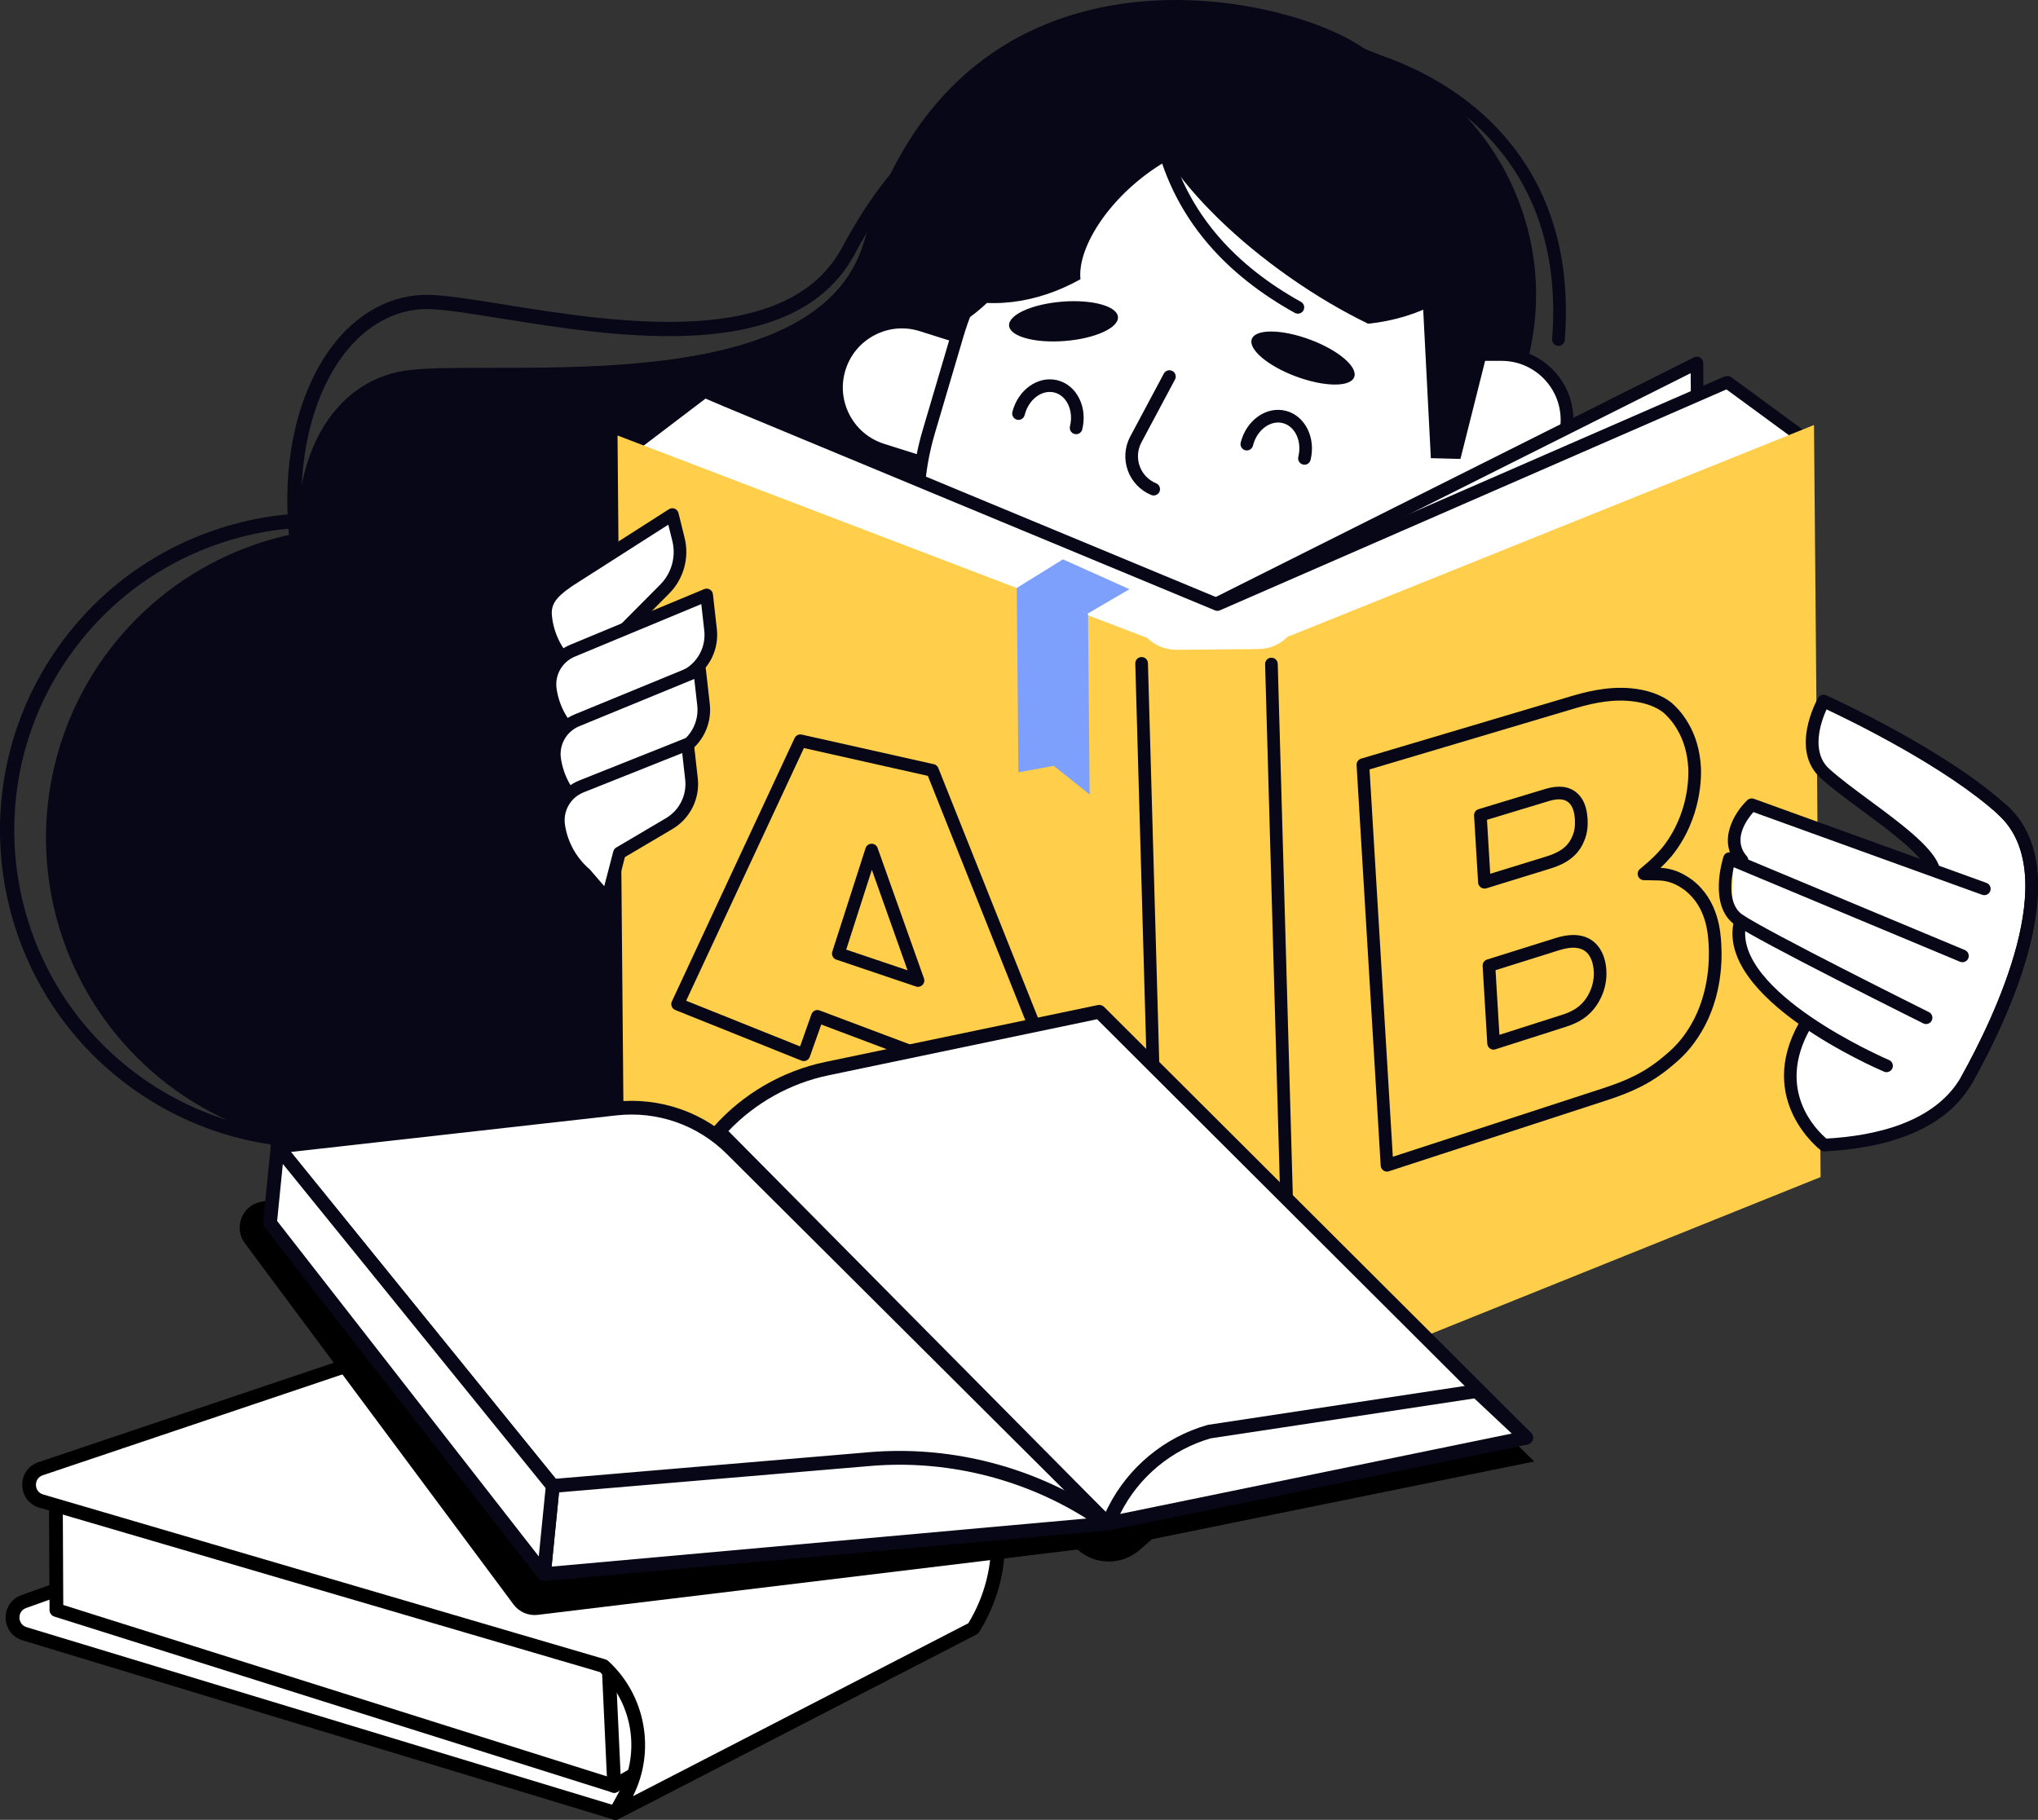 <?xml version="1.0" encoding="UTF-8"?><svg id="b" xmlns="http://www.w3.org/2000/svg" viewBox="0 0 546.03 487.67"><rect x="0" y="0" width="546.03" height="487.67" fill="#333333" stroke="none"/><defs><style>.c,.d,.e,.f,.g{stroke-width:0px;}.d{fill:#080717;}.e{fill:#7ca0fc;}.f{fill:#fff;}.g{fill:#ffcf4b;}</style></defs><path class="d" d="m311.45,5.38c30.81-3.09,59.58,10.05,78.36,32.6-8.24-1.38-16.72-1.76-25.35-.89-58.51,5.87-100.61,63.82-94.03,129.44.37,3.64.89,7.23,1.54,10.76-22.67-14.96-38.78-39.99-41.76-69.63-5.16-51.47,31.2-97.26,81.22-102.27Z"/><path class="d" d="m237.73,279.24c-11.7,0-23.25-.91-32.67-1.66-9.09-.72-16.94-1.34-19.55-.63-7.63,2.06-22.18-7.27-43.23-27.76-17.54-17.07-33.4-35.79-39.28-43.58-30.24-40.09-30.95-82.21-18.24-106.17,7.22-13.6,18.6-21.04,31.19-20.39,4.7.24,11.29,1.3,18.91,2.52,30.32,4.88,76.13,12.24,90.84-15.39,14.84-27.87,35.28-44.13,60.75-48.34,28.18-4.65,56.18,7.64,67.05,17.86h0c23.74,22.31,33.94,42.42,26.63,52.5-17.01,23.44-44.1,40.3-68,55.17-21.08,13.12-39.29,24.46-41.61,35.62-.71,3.44.11,6.8,2.52,10.27,22.5,32.5,29.19,55.7,20.45,70.9-8.92,15.5-32.63,19.07-55.77,19.07Zm-48.29-6.42c3.89,0,9.31.43,15.91.95,27.15,2.14,72.61,5.73,84.83-15.51,7.82-13.6,1-36.08-20.28-66.81-2.99-4.32-4.04-8.77-3.12-13.23,2.65-12.77,20.6-23.95,43.33-38.1,23.6-14.69,50.35-31.34,66.92-54.17,5.91-8.14-4.61-27.21-26.15-47.46h0c-10.3-9.68-36.91-21.32-63.81-16.88-24.24,4-43.75,19.6-58,46.36-16,30.05-63.44,22.42-94.83,17.37-7.51-1.21-14-2.25-18.49-2.48-11.06-.57-21.13,6.13-27.62,18.37-12.14,22.89-11.31,63.33,17.91,102.08,14.68,19.46,64.47,73.74,78.45,69.95,1.15-.31,2.82-.44,4.94-.44Z"/><path class="d" d="m363.44,11.68c-23.41-14.42-106.83-30.79-132.07,53.45-12.55,41.89-95.45,31.31-121.22,33.98-39.96,4.14-47.06,77.94,17.92,133.85,18.67,16.06,90.65,68.99,107.44,61.62,16.8-7.36,195.47,5.96,75.67-105.36-30.91-28.72,64.99-67.01,94.14-128.7,4.95-10.48-10.02-29.22-41.87-48.84Z"/><circle class="d" cx="95.51" cy="224.54" r="83.19" transform="translate(-130.8 133.3) rotate(-45)"/><path class="d" d="m84.96,307.61c-16.97,0-34.1-5.05-48.99-15.57C-2.36,264.96-11.51,211.75,15.57,173.42c27.08-38.33,80.29-47.48,118.62-20.4,38.33,27.08,47.48,80.29,20.4,118.62h0c-16.56,23.44-42.9,35.97-69.63,35.97Zm.23-166.33c-25.53,0-50.68,11.96-66.5,34.35-25.86,36.6-17.12,87.42,19.48,113.29,36.6,25.86,87.42,17.12,113.29-19.48h0c25.86-36.6,17.12-87.42-19.48-113.29-14.22-10.04-30.58-14.87-46.79-14.87Zm67.83,129.26h0,0Z"/><circle class="d" cx="187.31" cy="270.96" r="82.18" transform="translate(-136.73 211.81) rotate(-45)"/><path class="f" d="m317.59,265.01h0c22.69.39,41.4-17.68,41.79-40.37l.76-43.94-82.16-1.42-.76,43.94c-.39,22.69,17.68,41.4,40.37,41.79Z"/><path class="d" d="m318.32,266.71c-.25,0-.51,0-.76,0h0c-23.58-.41-42.44-19.93-42.03-43.51l.76-43.94c.02-.93.77-1.67,1.69-1.67.01,0,.02,0,.03,0l82.16,1.42c.45,0,.88.19,1.19.52s.48.76.48,1.21l-.76,43.94c-.2,11.43-4.83,22.09-13.05,30.03-8.04,7.76-18.56,12.01-29.7,12.01Zm-.7-3.39c10.52.18,20.48-3.74,28.05-11.05,7.57-7.31,11.84-17.13,12.02-27.65l.73-42.24-78.77-1.36-.73,42.24c-.38,21.72,16.99,39.69,38.7,40.07Z"/><path class="d" d="m276.99,236.56l.99-57.28,52.19.9,16.33,19.88c-13.36,21.71-37.88,35.22-69.5,36.5Z"/><path class="d" d="m290.41,178.72h0c-44.57-13.15-70.04-59.95-56.89-104.52l1.27-4.3C247.95,25.33,294.74-.14,339.31,13.01h0c44.57,13.15,70.04,59.95,56.89,104.52l-1.27,4.3c-13.15,44.57-59.95,70.04-104.52,56.89Z"/><path class="d" d="m317.38,160.11h0c-37.2-10.98-58.45-50.03-47.48-87.22l4.07-13.78c10.98-37.2,50.03-58.45,87.22-47.48h0c37.2,10.98,58.45,50.03,47.48,87.22l-4.07,13.78c-10.98,37.2-50.03,58.45-87.22,47.48Z"/><path class="d" d="m417.54,92.68s-.09,0-.13,0c-.93-.07-1.63-.89-1.56-1.82,1.63-20.92-3.49-38.43-15.22-52.02-12.38-14.34-32.34-23.76-53.42-25.21-.93-.06-1.64-.87-1.57-1.81.06-.93.88-1.64,1.81-1.57,21.96,1.51,42.8,11.37,55.75,26.38,12.35,14.3,17.74,32.64,16.04,54.5-.07.89-.81,1.56-1.69,1.56Z"/><path class="f" d="m251.5,125.32l-15.12-4.77c-9.23-2.91-14.35-12.75-11.45-21.98h0c2.91-9.23,12.75-14.35,21.98-11.45l15.12,4.77c9.23,2.91,14.35,12.75,11.45,21.98h0c-2.91,9.23-12.75,14.35-21.98,11.45Z"/><path class="d" d="m256.79,127.84c-1.94,0-3.89-.3-5.8-.9h0l-15.12-4.77c-4.9-1.54-8.9-4.9-11.27-9.45-2.37-4.55-2.83-9.76-1.28-14.65,1.54-4.9,4.9-8.9,9.45-11.27,4.55-2.37,9.76-2.83,14.65-1.28l15.12,4.77c4.9,1.54,8.9,4.9,11.27,9.45,2.37,4.55,2.83,9.76,1.28,14.65-1.54,4.9-4.9,8.9-9.45,11.27-2.78,1.45-5.8,2.18-8.85,2.18Zm-4.78-4.13c4.03,1.27,8.32.9,12.07-1.06,3.75-1.95,6.52-5.25,7.79-9.28,1.27-4.03.9-8.32-1.06-12.07-1.95-3.75-5.25-6.52-9.28-7.79l-15.12-4.77c-4.03-1.27-8.32-.9-12.07,1.06-3.75,1.95-6.52,5.25-7.79,9.28-1.27,4.03-.9,8.32,1.06,12.07,1.95,3.75,5.25,6.52,9.28,7.79l15.12,4.77Z"/><path class="f" d="m344.63,41.68l3.83,1.13c25.45,7.51,43.5,28.04,49.06,52.18h4.76c9.68-.03,17.54,7.8,17.56,17.48h0c.02,9.68-7.81,17.54-17.49,17.56h-5.7c-.08.3-.15.59-.23.88l-7.69,26.05c-11.09,37.57-50.53,59.04-88.1,47.96l-3.83-1.13c-37.57-11.09-59.04-50.53-47.96-88.1l7.69-26.05c11.09-37.57,50.53-59.04,88.1-47.96Z"/><path class="d" d="m320.67,209.53c-6.79,0-13.68-.96-20.52-2.98l-3.83-1.13c-18.61-5.49-33.96-17.9-43.23-34.94-9.27-17.04-11.36-36.67-5.87-55.27l7.69-26.05c5.49-18.61,17.9-33.96,34.94-43.23,17.04-9.27,36.67-11.36,55.27-5.87l3.83,1.13c24.67,7.28,43.68,27.18,49.91,52.11h3.43s.03,0,.04,0c10.58,0,19.2,8.6,19.22,19.18.02,10.6-8.58,19.24-19.18,19.26h-4.42s-7.59,25.72-7.59,25.72c-9.32,31.57-38.33,52.08-69.69,52.08Zm3.79-169.08c-11.41,0-22.7,2.85-33,8.46-16.24,8.84-28.07,23.48-33.31,41.22l-7.69,26.05c-5.23,17.74-3.25,36.45,5.59,52.69,8.84,16.24,23.48,28.07,41.22,33.31l3.83,1.13c36.62,10.8,75.2-10.19,86-46.81l7.69-26.05c.04-.14.08-.28.11-.42.04-.14.07-.29.11-.43.21-.73.87-1.23,1.63-1.23h5.7c8.73-.03,15.81-7.14,15.8-15.87-.02-8.72-7.12-15.8-15.83-15.8h-4.8s0,0,0,0c-.79,0-1.47-.54-1.65-1.31-5.61-24.36-23.95-43.88-47.88-50.94l-3.83-1.13c-6.49-1.91-13.11-2.86-19.69-2.86Z"/><path class="d" d="m253.15,88.36l-.03.12c14.45-4.59,31.71-30.35,41.68-64.11l.03-.12c-14.45,4.59-31.71,30.35-41.68,64.11Z"/><path class="d" d="m299.53,84.93c.23,2.91-6.11,5.79-14.16,6.44s-14.78-1.18-15.01-4.09c-.23-2.91,6.11-5.79,14.16-6.44s14.78,1.18,15.01,4.09Z"/><path class="d" d="m362.83,101.04c-1.02,2.74-7.98,2.67-15.56-.14-7.58-2.81-12.89-7.31-11.88-10.05s7.98-2.67,15.56.14c7.58,2.81,12.89,7.31,11.88,10.05Z"/><path class="d" d="m309.1,132.78c-.21,0-.43-.04-.64-.13-2.93-1.2-5.23-3.6-6.3-6.59-1.07-2.98-.83-6.3.66-9.09l9-16.86c.44-.82,1.46-1.14,2.29-.7.83.44,1.14,1.47.7,2.29l-9,16.86c-1.04,1.95-1.21,4.26-.46,6.35.75,2.08,2.35,3.76,4.4,4.6.87.36,1.28,1.35.92,2.21-.27.65-.9,1.05-1.57,1.05Z"/><path class="d" d="m373.34,34.63c12.37,8.66,22.55,18.29,29.49,27.3-1.05,2.41-2.33,4.74-3.88,6.95-7.33,10.47-19.07,16.47-32.39,17.87-6.83-3.31-13.95-7.48-21.02-12.44-28.54-19.99-45.45-45.07-37.77-56.03,7.67-10.96,37.03-3.63,65.56,16.35Z"/><path class="d" d="m264.11,42.67c-12.01,9.15-18.08,21.38-18.57,32.75,2.25,1.37,4.63,2.53,7.17,3.45,12.02,4.34,25.07,2.49,36.77-4.04-.9-8.83,8.38-23.04,22.75-31.52,30.01-17.7-12.04-28.13-48.12-.64Z"/><path class="d" d="m349.5,124.53c-.13,0-.27-.02-.41-.05-.91-.23-1.46-1.14-1.24-2.05,1.03-4.17-.85-8.23-4.2-9.06-1.57-.39-3.24,0-4.72,1.07-1.57,1.14-2.71,2.91-3.23,4.98-.23.91-1.13,1.46-2.05,1.24-.91-.23-1.46-1.14-1.24-2.05.71-2.84,2.31-5.3,4.52-6.91,2.3-1.68,4.98-2.25,7.53-1.62,5.16,1.28,8.15,7.19,6.67,13.17-.19.77-.88,1.29-1.64,1.29Z"/><path class="d" d="m288.32,116.35c-.13,0-.27-.02-.41-.05-.91-.23-1.46-1.14-1.24-2.05.51-2.07.33-4.17-.52-5.92-.8-1.64-2.11-2.76-3.67-3.15-3.36-.83-6.91,1.88-7.95,6.05-.22.91-1.14,1.46-2.05,1.24-.91-.23-1.46-1.14-1.24-2.05,1.48-5.98,6.9-9.8,12.05-8.52,2.56.63,4.65,2.39,5.9,4.95,1.2,2.46,1.47,5.38.77,8.22-.19.77-.88,1.29-1.64,1.29Z"/><path class="d" d="m347.74,84.06c-.28,0-.56-.07-.82-.21-18.47-10.24-30.59-24.21-36.04-41.52-.28-.89.21-1.84,1.11-2.12.89-.28,1.84.22,2.12,1.11,5.18,16.45,16.77,29.76,34.45,39.57.82.45,1.11,1.49.66,2.3-.31.56-.89.87-1.48.87Z"/><polygon class="d" points="402.83 77.1 391.29 122.98 383.36 122.78 380.39 65.12 402.83 77.1"/><polygon class="f" points="456.43 300.73 343.06 357.74 299.82 174.87 454.64 97.27 456.43 300.73"/><path class="d" d="m343.06,359.43c-.24,0-.49-.05-.72-.16-.47-.22-.81-.64-.93-1.15l-43.24-182.87c-.18-.76.19-1.55.89-1.9l154.82-77.6c.52-.26,1.14-.24,1.64.07.5.31.81.85.81,1.43l1.79,203.46c0,.65-.36,1.24-.93,1.53l-113.37,57.01c-.24.12-.5.18-.76.18Zm-41.28-183.65l42.44,179.48,110.51-55.57-1.76-199.69-151.19,75.78Z"/><polygon class="f" points="484.11 118.04 462.85 102.45 462.43 102.63 462.43 102.54 326.17 161.97 194.66 107.36 188.8 104.85 167.82 120.81 186.94 140.72 189.1 135.67 190.48 292.22 311.61 342.71 325.5 274.76 343.84 342.43 464.08 289.82 462.69 132.39 465.34 138.28 484.11 118.04"/><path class="d" d="m311.61,344.41c-.22,0-.44-.04-.65-.13l-121.13-50.49c-.63-.26-1.04-.87-1.04-1.55l-1.31-149.9c-.07.02-.15.04-.22.06-.56.1-1.13-.08-1.53-.49l-19.13-19.91c-.33-.35-.5-.82-.47-1.3.04-.48.28-.92.66-1.22l20.98-15.96c.49-.37,1.13-.45,1.69-.21l5.87,2.51,130.83,54.33,135.6-59.15c.17-.08.35-.12.54-.14.52-.18,1.11-.1,1.56.23l21.26,15.59c.39.29.64.72.68,1.21.05.48-.12.96-.44,1.31l-18.77,20.24c-.39.42-.96.61-1.52.52-.22-.04-.42-.11-.61-.23l1.32,150.08c0,.68-.39,1.3-1.01,1.57l-120.24,52.61c-.45.2-.97.19-1.41-.02-.44-.21-.77-.61-.9-1.08l-16.47-60.78-12.46,60.96c-.1.5-.42.92-.87,1.16-.25.13-.52.2-.79.2Zm-119.45-53.32l118.2,49.27,13.47-65.93c.16-.77.82-1.33,1.61-1.35.78-.02,1.48.49,1.69,1.25l17.82,65.77,117.42-51.37-1.37-156.31c0-.8.55-1.5,1.33-1.67.78-.17,1.58.23,1.91.96l1.59,3.56,15.74-16.97-19.02-13.95-135.7,59.2c-.42.18-.9.19-1.33.01l-131.51-54.62-4.98-2.13-18.68,14.21,16.04,16.69,1.15-2.7c.32-.74,1.11-1.15,1.89-1,.79.16,1.36.84,1.36,1.65l1.36,155.44Z"/><path class="g" d="m307.27,170.85c2.05,2.05,4.88,3.31,8.02,3.28l21.85-.19c3.13-.03,5.94-1.33,7.96-3.42l3.28-.03,1.7,193.94c.05,6.23-4.95,11.32-11.17,11.37l-21.85.19c-6.23.06-11.31-4.94-11.37-11.17l-1.7-193.95,3.28-.03Z"/><polygon class="g" points="167.22 318.23 309.11 372.46 307.34 170.93 165.45 116.7 167.22 318.23"/><polygon class="g" points="487.78 315.42 346.87 372.13 345.1 170.6 486.01 113.89 487.78 315.42"/><polygon class="e" points="272.85 206.95 282.35 205.24 291.94 212.9 291.51 164.37 281.96 160.53 272.42 157.55 272.85 206.95"/><polygon class="e" points="291.51 164.37 302.6 157.89 284.79 149.89 272.42 157.55 291.51 164.37"/><path class="f" d="m478.13,268.46l5.59,5.23s-12.77,18.72,4.86,32.03c4.31,3.25,31.72-5.42,38.45-16.53,13.18-21.77,26.54-58.62,9.55-72.07-17-13.45-46.7-28.97-46.7-28.97,0,0-9.39,13.5.45,20.23,13.77,9.42,25.84,22.61,25.84,22.61l-47.3-14.69s-4.59,7.69-4.55,15.94-3.55,20.64,13.83,36.22Z"/><path class="d" d="m527.03,290.88c-.28,0-.56-.07-.82-.21-.82-.46-1.11-1.49-.66-2.3,8.78-15.76,27.31-54.12,9.89-70-14.14-12.88-39.67-25.27-46.07-28.27-1.46,3.24-4.33,11.31.71,15.91,2.75,2.5,6.65,5.38,10.78,8.44,8.1,5.98,16.47,12.17,18.56,17.28.35.87-.06,1.86-.93,2.21-.87.36-1.86-.06-2.21-.93-1.74-4.24-10.08-10.4-17.44-15.84-4.2-3.1-8.17-6.04-11.04-8.66-8.38-7.64-1.01-20.92-.7-21.48.43-.76,1.37-1.07,2.17-.71,1.29.58,31.87,14.45,48.45,29.54,7.9,7.19,10.18,18.84,6.8,34.61-3.12,14.54-10.43,29.53-16.01,39.55-.31.56-.89.87-1.48.87Z"/><path class="d" d="m531.65,239.88c-.19,0-.39-.03-.58-.1l-61.29-22.16c-1.73,1.95-5.72,7.33-1.78,11.8.62.7.55,1.77-.15,2.39-.7.62-1.77.55-2.39-.15-5.56-6.32-.67-14.04,2.69-17.24.47-.44,1.14-.58,1.74-.37l62.33,22.54c.88.32,1.34,1.29,1.02,2.17-.25.69-.9,1.12-1.59,1.12Z"/><path class="d" d="m516.04,274.42c-.25,0-.51-.06-.75-.18-1.8-.9-44.2-22-50.49-26.44-7.2-5.08-3.21-17.7-3.04-18.24.15-.45.47-.82.9-1.02.43-.2.92-.21,1.36-.02l62.42,26.07c.86.36,1.27,1.35.91,2.22-.36.86-1.35,1.27-2.22.91l-60.62-25.32c-.72,3.22-1.63,9.9,2.24,12.63,6.08,4.3,49.61,25.96,50.05,26.18.84.42,1.18,1.43.76,2.27-.3.6-.9.94-1.52.94Z"/><path class="d" d="m505.45,287.32c-.22,0-.45-.04-.66-.14-1.86-.79-45.46-19.64-40.18-40.57.23-.91,1.14-1.46,2.06-1.23.91.23,1.46,1.15,1.23,2.06-2.34,9.27,7.98,18.66,17.05,24.9,10.17,7,21.06,11.68,21.17,11.72.86.37,1.26,1.36.89,2.22-.27.64-.9,1.03-1.56,1.03Z"/><path class="d" d="m488.78,308.53c-.37,0-.72-.12-1.02-.34-.18-.13-17.38-13.36-5.75-34.11.46-.82,1.49-1.11,2.31-.65.82.46,1.11,1.49.65,2.31-9.26,16.52,1.86,27.25,4.37,29.37,12.8-.7,29.22-4.21,36.21-16.75,8.78-15.76,27.31-54.12,9.89-70-.69-.63-.74-1.7-.11-2.39.63-.69,1.7-.74,2.39-.11,7.9,7.19,10.18,18.84,6.8,34.61-3.12,14.54-10.43,29.53-16.01,39.55-7.86,14.11-25.9,17.86-39.65,18.51-.03,0-.05,0-.08,0Z"/><path class="d" d="m311.25,369.61c-.91,0-1.67-.73-1.69-1.65l-5.39-190.15c-.03-.94.71-1.72,1.65-1.74.95-.02,1.72.71,1.74,1.65l5.39,190.15c.03.94-.71,1.72-1.65,1.74-.02,0-.03,0-.05,0Z"/><path class="d" d="m346.03,369.79c-.91,0-1.67-.73-1.69-1.65l-5.39-190.15c-.03-.94.71-1.72,1.65-1.74.95-.02,1.72.71,1.74,1.65l5.39,190.15c.03.94-.71,1.72-1.65,1.74-.02,0-.03,0-.05,0Z"/><path class="d" d="m292.58,315.32c-.21,0-.43-.04-.63-.12l-33.82-13.57c-.45-.18-.81-.55-.97-1.01l-4.88-13.92-32.25-12.15-3.07,8.66c-.15.43-.48.79-.9.98-.42.19-.9.2-1.33.03l-33.82-13.57c-.43-.17-.77-.52-.94-.95-.17-.43-.16-.92.04-1.34l32.88-70.57c.34-.72,1.13-1.11,1.91-.94l35.4,7.94c.55.12,1,.51,1.2,1.03l42.75,107.17c.25.63.1,1.35-.38,1.83-.32.32-.76.5-1.2.5Zm-32.47-16.55l29.43,11.81-40.95-102.67-33.2-7.45-31.55,67.71,30.52,12.24,3.05-8.62c.15-.43.47-.78.88-.97.41-.19.88-.21,1.31-.05l34.61,13.03c.47.18.84.55,1,1.02l4.89,13.94Zm-14.18-34.33c-.18,0-.36-.03-.54-.09l-21.33-7.2c-.88-.3-1.35-1.24-1.07-2.12l8.92-27.75c.22-.69.86-1.16,1.59-1.18h.03c.72,0,1.36.45,1.6,1.13l12.42,34.95c.22.61.07,1.29-.39,1.76-.32.33-.76.51-1.21.51Zm-19.21-9.97l16.44,5.55-9.57-26.94-6.87,21.39Z"/><path class="d" d="m371.61,313.96c-.34,0-.67-.1-.95-.29-.43-.3-.71-.77-.74-1.3l-6.46-107.34c-.05-.79.45-1.5,1.21-1.73l56.46-16.79c3.12-.93,5.87-1.54,8.41-1.87,7.25-1,14.07.35,18.24,3.63.03.03.07.05.1.08.92.84,2.82,2.58,4.49,5.53,1.92,3.22,3.08,7.24,3.34,11.59.13,2.2.38,13.72-7.8,23.9-.92,1.07-1.81,2.05-3.02,3.18,3.08.17,5.73,1.2,8.6,3.32,6.99,5.48,7.49,13.9,7.68,17.07.33,5.43-.07,15.93-6.38,25.27-2.46,3.75-5.21,6.06-6.54,7.18l-.11.09c-5.72,4.88-11.03,7.22-17.76,9.41l-58.26,18.98c-.17.06-.35.08-.53.08Zm-4.68-107.79l6.24,103.81,56.17-18.3c6.49-2.12,11.29-4.23,16.62-8.77l.12-.1c1.2-1.01,3.7-3.11,5.88-6.45,0,0,0-.02.01-.02,5.98-8.83,6.06-19.15,5.82-23.18-.18-3.01-.6-10.07-6.36-14.58-2.36-1.75-4.43-2.54-6.9-2.64l-4.1-.08c-.71-.01-1.33-.47-1.57-1.14-.23-.67-.02-1.41.53-1.86,3.34-2.74,4.65-4.18,5.9-5.64,7.37-9.17,7.15-19.55,7.03-21.53-.23-3.81-1.23-7.3-2.89-10.09-1.4-2.47-2.94-3.9-3.8-4.68-4.08-3.17-10.75-3.58-15.64-2.9-2.37.31-4.95.88-7.89,1.76l-55.17,16.41Zm33.24,75.11c-.34,0-.67-.1-.96-.3-.43-.3-.7-.77-.73-1.3l-1.25-20.82c-.05-.78.44-1.49,1.18-1.72l18.32-5.75c6.62-2.1,9.98.16,11.64,2.43,0,0,0,0,0,0,1.19,1.64,1.86,3.71,2.01,6.16.15,2.52-.32,4.99-1.42,7.32-2.39,5.06-6.28,6.85-9.4,7.85l-18.89,6.04c-.17.05-.34.08-.52.08Zm.52-21.29l1.04,17.32,16.81-5.37c2.62-.84,5.55-2.21,7.36-6.06.85-1.81,1.22-3.72,1.1-5.68-.11-1.79-.57-3.26-1.37-4.37-1.46-1.99-4.11-2.39-7.88-1.2l-17.06,5.36Zm-2.98-21.89c-.34,0-.68-.1-.96-.3-.43-.3-.7-.77-.73-1.29l-1.08-17.95c-.05-.78.45-1.5,1.2-1.72l17.48-5.3c4.45-1.41,7.75-.75,9.83,1.97.76.95,1.7,2.73,1.89,5.82.06.98.21,3.57-.93,6.08-2.08,5.2-6.96,6.71-9.58,7.52l-16.6,5.12c-.16.05-.33.07-.5.07Zm.69-18.41l.87,14.46,14.54-4.48c3.01-.93,6.07-2.13,7.47-5.61.83-1.82.71-3.73.66-4.54-.14-2.33-.79-3.45-1.16-3.91-.01-.01-.02-.03-.03-.04-1.5-1.98-4.21-1.41-6.12-.8l-.23.07-16,4.85Z"/><path class="f" d="m162.58,173.48l.87,14.2-10-8.58c-3.86-3.31-6.4-7.91-7.14-12.94h0c-.66-4.48.81-6.89,6.04-10.5l27.78-17.75,1.65,6.67c1.18,4.75-.21,9.78-3.66,13.26l-15.55,15.65Z"/><path class="d" d="m163.45,189.37c-.4,0-.79-.14-1.1-.41l-10-8.58c-4.17-3.58-6.91-8.54-7.71-13.98-.85-5.71,1.72-8.67,6.76-12.15l27.82-17.79c.46-.29,1.03-.35,1.54-.15.51.2.89.64,1.02,1.17l1.65,6.67c1.31,5.29-.26,10.99-4.1,14.86l-15.01,15.11.83,13.44c.04.68-.33,1.32-.94,1.62-.24.12-.5.18-.75.18Zm15.6-48.77l-25.79,16.48c-5.07,3.5-5.8,5.36-5.28,8.83.69,4.63,3.02,8.86,6.57,11.9l6.96,5.97-.63-10.2c-.03-.48.15-.96.49-1.3l15.55-15.65c3.02-3.04,4.25-7.5,3.22-11.65l-1.09-4.38Z"/><path class="f" d="m163.73,192.15l.87,14.2-10-8.58c-3.86-3.31-6.4-7.91-7.14-12.94h0c-.66-4.48,1.84-8.83,6.04-10.5l35.82-14.88,1.05,9.32c.55,4.82-1.79,9.52-5.97,11.99l-20.68,11.4Z"/><path class="d" d="m164.6,208.04c-.4,0-.79-.14-1.1-.41l-10-8.58c-4.17-3.58-6.91-8.54-7.71-13.98-.78-5.28,2.13-10.35,7.09-12.33l35.8-14.87c.49-.2,1.05-.17,1.51.1.46.27.76.74.82,1.27l1.05,9.32c.62,5.48-2.05,10.83-6.79,13.63l-19.79,10.91.81,13.13c.04.68-.33,1.32-.94,1.62-.24.12-.5.18-.75.18Zm23.29-46.16l-33.74,14.02c-3.51,1.4-5.57,4.97-5.02,8.69.68,4.63,3.02,8.86,6.57,11.9l6.96,5.97-.63-10.2c-.04-.65.3-1.27.87-1.59l20.68-11.4c3.55-2.1,5.58-6.16,5.11-10.31l-.8-7.08Z"/><path class="f" d="m164.88,210.83l.87,14.2-10-8.58c-3.86-3.31-6.4-7.91-7.14-12.94h0c-.66-4.48,1.84-8.83,6.04-10.5l32.78-13.47,1.05,9.32c.55,4.82-1.79,9.52-5.97,11.99l-17.64,9.99Z"/><path class="d" d="m165.75,226.72c-.4,0-.79-.14-1.1-.41l-10-8.58c-4.17-3.58-6.91-8.54-7.72-13.98-.78-5.28,2.13-10.35,7.09-12.33l32.77-13.47c.49-.2,1.05-.16,1.51.11.46.27.76.74.82,1.27l1.05,9.32c.62,5.48-2.05,10.83-6.79,13.63l-16.75,9.49.81,13.14c.04.68-.33,1.32-.94,1.62-.24.12-.5.18-.75.18Zm20.26-44.77l-30.71,12.62c-3.51,1.4-5.56,4.97-5.01,8.69.69,4.63,3.02,8.86,6.57,11.9l6.96,5.97-.63-10.2c-.04-.65.29-1.26.86-1.58l17.64-9.99c3.57-2.11,5.59-6.17,5.12-10.32l-.8-7.09Z"/><path class="f" d="m165.97,228.58l-3.24,12.45-5.88-6.82c-3.86-3.31-6.4-7.91-7.14-12.94h0c-.66-4.48,1.84-8.83,6.04-10.5l28.47-11.35,1.05,9.32c.55,4.82-1.79,9.52-5.97,11.99l-13.33,7.87Z"/><path class="d" d="m162.73,242.72c-.49,0-.96-.21-1.28-.59l-5.8-6.73c-4.12-3.57-6.82-8.5-7.62-13.89-.78-5.28,2.14-10.35,7.09-12.33l28.47-11.35c.49-.2,1.04-.15,1.5.12.45.27.75.74.81,1.26l1.05,9.32c.62,5.48-2.05,10.83-6.79,13.63l-12.73,7.52-3.06,11.77c-.16.61-.64,1.08-1.26,1.22-.13.03-.26.04-.38.04Zm20.05-40.92l-26.41,10.53c-3.49,1.39-5.55,4.96-5,8.68.69,4.63,3.02,8.85,6.57,11.9.06.06.12.12.18.18l3.77,4.38,2.43-9.32c.11-.43.39-.8.78-1.03l13.33-7.87c3.6-2.13,5.62-6.18,5.15-10.34l-.8-7.11Z"/><path class="f" d="m164.9,485.83L6.59,437.81c-4.19-1.27-4.34-7.16-.21-8.63l83.59-29.86,111.34,19.36-36.42,67.14Z"/><path class="c" d="m164.9,487.67c-.18,0-.36-.03-.54-.08L6.05,439.57c-2.69-.81-4.47-3.15-4.53-5.96-.07-2.81,1.6-5.23,4.24-6.17l83.59-29.86c.3-.11.62-.14.94-.08l111.34,19.36c.59.1,1.09.48,1.34,1.01.26.53.24,1.16-.04,1.68l-36.42,67.14c-.33.61-.96.97-1.62.97Zm-74.76-86.45l-83.14,29.69c-1.36.48-1.81,1.66-1.79,2.61.02.94.54,2.1,1.92,2.52l156.87,47.58,34.47-63.56-108.33-18.84Z"/><polygon class="f" points="15.11 431.44 14.95 398.72 163.92 435.42 163.28 441.36 192 462.75 164.56 478.57 15.11 431.44"/><path class="c" d="m164.56,480.42c-.19,0-.37-.03-.55-.09L14.56,433.2c-.77-.24-1.29-.95-1.29-1.75l-.16-32.72c0-.57.26-1.11.7-1.46.45-.35,1.03-.48,1.58-.34l148.96,36.7c.9.22,1.49,1.07,1.39,1.99l-.52,4.89,27.87,20.76c.5.37.78.97.74,1.59-.04.62-.38,1.18-.92,1.49l-27.44,15.82c-.28.16-.6.25-.92.25Zm-147.61-50.33l147.39,46.48,24.31-14.01-26.47-19.71c-.52-.39-.8-1.03-.73-1.68l.46-4.34-145.1-35.75.14,29Z"/><path class="f" d="m163.12,447.73l1.43,30.84-1.43-30.84Z"/><path class="c" d="m164.56,480.42c-.98,0-1.8-.77-1.84-1.76l-1.43-30.84c-.05-1.02.74-1.88,1.76-1.93,1.03-.05,1.88.74,1.93,1.76l1.43,30.84c.05,1.02-.74,1.88-1.76,1.93-.03,0-.06,0-.09,0Z"/><path class="f" d="m10.89,393.58l132.96-44.77c2.41-.81,5.02-.83,7.44-.05l111.6,45.25h0c6.57,13.29,5.92,29.01-1.72,41.71l-.4.66-95.87,49.45,2.25-3.86c6.79-11.65,4.52-26.45-5.44-35.53h0L11.06,402.25c-4.27-1.25-4.38-7.25-.17-8.67Z"/><path class="c" d="m164.9,487.67c-.5,0-.98-.2-1.34-.57-.57-.6-.67-1.49-.26-2.2l2.25-3.86c6.24-10.7,4.21-24.49-4.79-32.96L10.54,404.02c-2.73-.8-4.53-3.16-4.59-6.01-.06-2.85,1.65-5.27,4.35-6.18l.59,1.75-.59-1.75,132.96-44.77c2.8-.94,5.78-.97,8.59-.06.04.01.09.03.13.05l111.6,45.25c.42.17.76.49.96.89,6.88,13.92,6.21,30.17-1.8,43.48l-.4.66c-.18.29-.43.53-.74.69l-95.87,49.45c-.27.14-.56.21-.84.21Zm-17.25-137.64c-1.08,0-2.16.18-3.21.53L11.47,395.33h0c-1.38.47-1.86,1.65-1.84,2.61.02.96.54,2.13,1.94,2.54l150.64,44.19c.27.08.52.22.72.41,10.1,9.2,12.76,24.18,6.65,36.26l89.86-46.35.12-.21c7.23-12.02,7.95-26.67,1.96-39.31l-110.87-44.96c-.99-.31-2-.47-3.02-.47Z"/><path class="c" d="m93.07,317.48l-23.2,4.59c-5.06,1-7.35,6.94-4.27,11.08l71.99,96.81c1.5,2.02,3.98,3.08,6.48,2.78l144.62-17.5h0c4.7,4.22,11.8,4.29,16.58.16l3.4-2.94,102.38-20.82-102.16-100.96-215.82,26.8Z"/><path class="f" d="m296.74,408.27l112.16-23.03-114.38-114.12-73.03,15.25c-11.18,2.33-21.31,8.21-28.88,16.76h0l104.13,105.13Z"/><path class="d" d="m296.74,410.12c-.49,0-.96-.19-1.31-.55l-104.13-105.13c-.68-.69-.71-1.8-.07-2.52,7.78-8.78,18.4-14.94,29.88-17.34l73.03-15.25c.61-.13,1.24.06,1.68.5l114.38,114.12c.48.48.66,1.18.46,1.84-.2.65-.73,1.14-1.4,1.28l-112.16,23.03c-.12.03-.25.04-.37.04Zm-101.58-107.03l102.19,103.17,107.82-22.14-111.24-110.99-72.05,15.05c-10.15,2.12-19.57,7.39-26.71,14.9Z"/><path class="f" d="m296.74,408.27l1.81-3.6c5.17-10.26,14.4-17.9,25.46-21.05l71.6-10.85,13.28,12.47-112.16,23.03Z"/><path class="d" d="m296.74,410.12c-.57,0-1.11-.26-1.47-.72-.43-.56-.5-1.32-.18-1.95l1.81-3.6c5.39-10.69,15.08-18.71,26.6-21.99.08-.02.15-.04.23-.05l71.6-10.85c.56-.08,1.13.09,1.54.48l13.28,12.47c.5.47.7,1.18.51,1.85-.19.66-.73,1.17-1.41,1.31l-112.16,23.03c-.12.03-.25.04-.37.04Zm27.67-24.69c-10.48,3.02-19.3,10.33-24.2,20.07l-.1.2,104.93-21.54-10.03-9.42-70.6,10.7Z"/><path class="f" d="m296.74,408.27l-100.7-100.33c-8.2-8.17-19.66-12.17-31.16-10.88l-90.5,10.18,73.7,90.95,148.65,10.07Z"/><path class="d" d="m296.74,410.12s-.08,0-.13,0l-148.65-10.07c-.51-.03-.99-.28-1.31-.68l-73.71-90.95c-.42-.52-.53-1.24-.27-1.86.26-.62.83-1.06,1.5-1.13l90.5-10.18c12.12-1.36,24.03,2.79,32.67,11.4l100.7,100.33c.55.54.7,1.37.38,2.07-.3.66-.96,1.08-1.68,1.08Zm-147.73-13.71l142.93,9.69-97.2-96.85c-7.84-7.82-18.65-11.59-29.66-10.35l-87.15,9.8,71.08,87.71Z"/><path class="f" d="m296.74,408.27l-151.02,13.57,2.36-23.65,84.97-7.2c20.42-1.73,40.85,3.15,58.28,13.93l5.4,3.34Z"/><path class="d" d="m145.73,423.69c-.49,0-.96-.2-1.31-.55-.39-.39-.58-.93-.53-1.48l2.36-23.65c.09-.88.79-1.58,1.68-1.66l84.97-7.2c20.67-1.75,41.77,3.29,59.41,14.2l5.4,3.34c.68.42,1.01,1.22.83,1.99-.18.77-.84,1.34-1.63,1.41l-151.02,13.57c-.05,0-.11,0-.16,0Zm4.05-23.78l-1.99,19.9,143.28-12.88-.69-.43c-16.97-10.5-37.27-15.35-57.15-13.66l-83.44,7.07Z"/><polygon class="f" points="148.09 398.2 74.38 307.25 72.34 327.75 145.73 421.85 148.09 398.2"/><path class="d" d="m145.73,423.69c-.56,0-1.1-.25-1.46-.71l-73.39-94.1c-.29-.37-.43-.85-.38-1.32l2.05-20.49c.07-.74.59-1.37,1.31-1.59.71-.21,1.49.02,1.96.61l73.71,90.95c.31.38.45.86.4,1.35l-2.36,23.65c-.08.75-.6,1.38-1.32,1.59-.17.05-.34.07-.51.07Zm-71.48-96.5l70.1,89.89,1.83-18.31-70.4-86.87-1.53,15.29Z"/></svg>